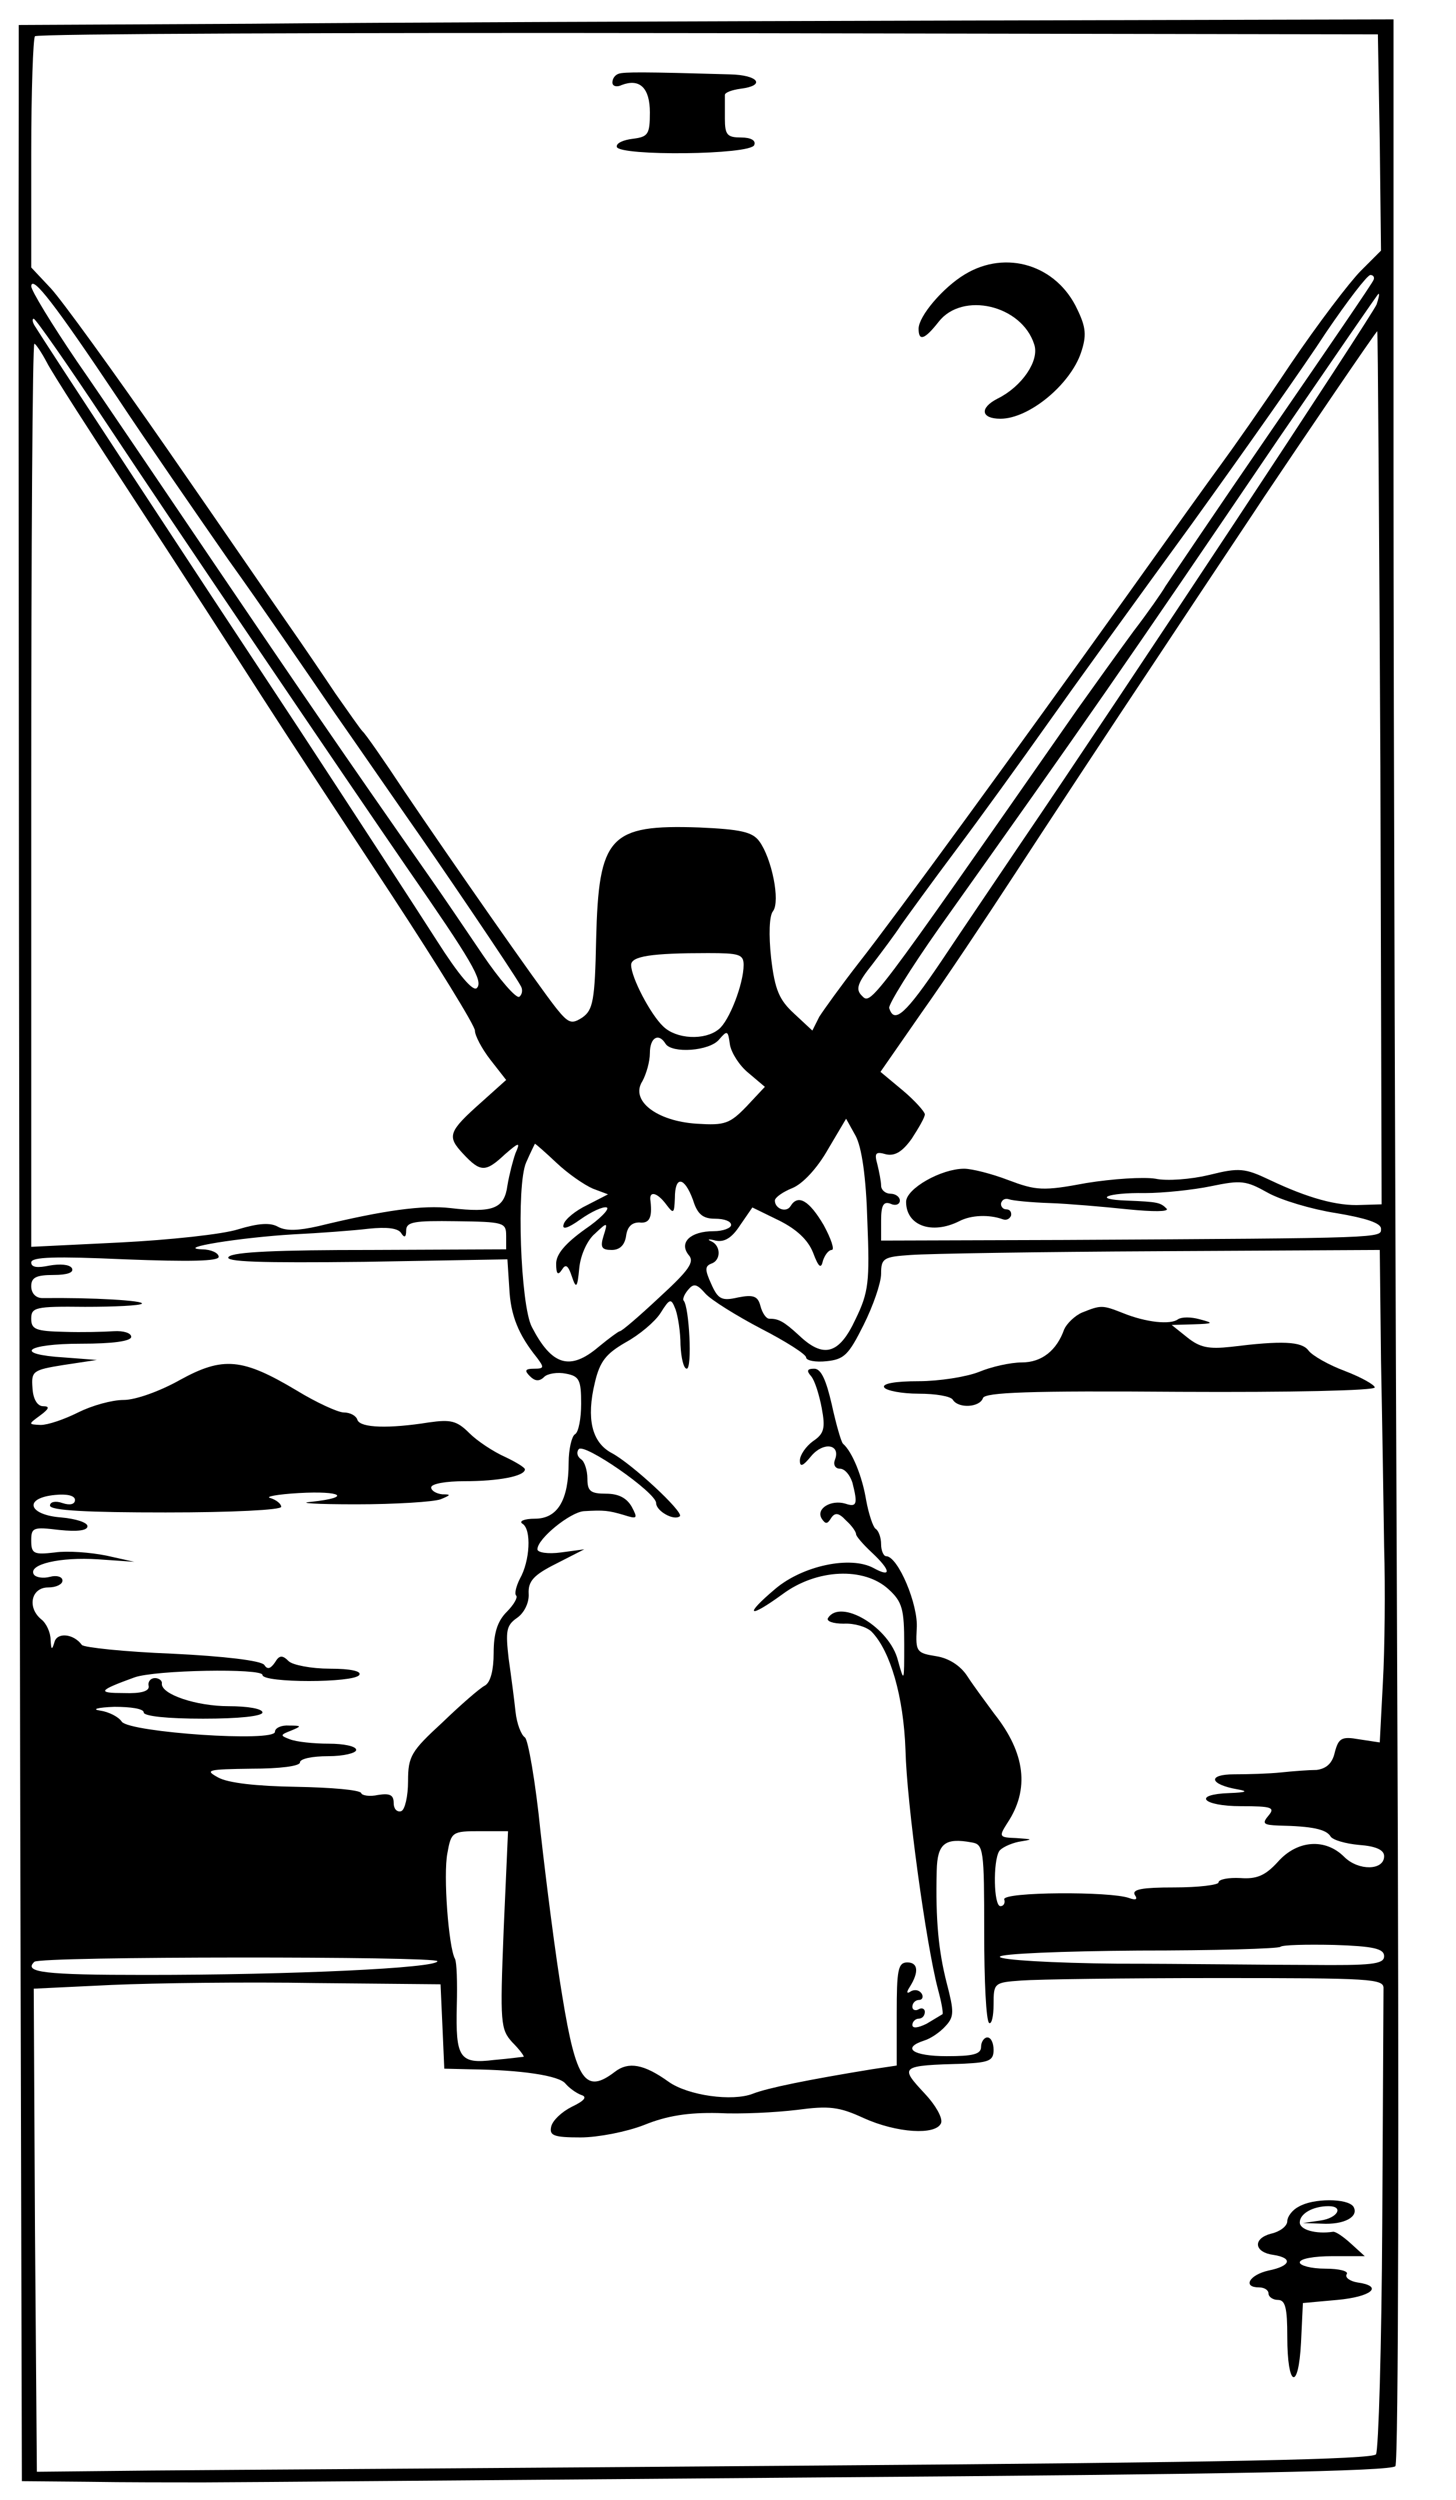 <?xml version="1.0" standalone="no"?>
<!DOCTYPE svg PUBLIC "-//W3C//DTD SVG 20010904//EN"
 "http://www.w3.org/TR/2001/REC-SVG-20010904/DTD/svg10.dtd">
<svg version="1.0" xmlns="http://www.w3.org/2000/svg"
 width="233pt" height="400pt" viewBox="0 0 233 400"
 preserveAspectRatio="xMidYMid meet">
<g transform="translate(0,400) scale(0.1,-0.1)"
fill="#000000" stroke="none">
<path d="M403 3962 l-373 -2 0 -123 c-1 -260 1 -2241 3 -3004 l2 -803 105 -1
c58 -1 141 -1 185 -1 44 0 489 4 990 8 654 5 912 10 918 18 5 6 6 565 3 1241
-3 677 -6 1555 -6 1952 l0 722 -727 -2 c-401 -1 -896 -3 -1100 -5z m1805 -190
l2 -173 -32 -32 c-18 -18 -69 -85 -113 -150 -44 -66 -94 -137 -111 -160 -17
-23 -85 -118 -152 -212 -176 -246 -369 -511 -428 -586 -28 -36 -56 -75 -63
-86 l-11 -22 -29 27 c-24 22 -31 38 -37 89 -4 37 -3 68 3 75 12 16 -2 85 -22
112 -11 15 -30 19 -96 22 -144 5 -161 -14 -165 -179 -2 -98 -5 -113 -22 -125
-17 -11 -22 -10 -42 15 -30 38 -168 236 -243 347 -33 50 -63 93 -67 96 -3 3
-22 30 -43 60 -20 30 -54 80 -75 110 -21 30 -108 157 -194 281 -86 124 -170
240 -187 258 l-31 33 0 182 c0 101 3 185 6 188 3 4 488 6 1077 5 l1072 -2 3
-173z m-10 -220 c-1 -4 -75 -112 -163 -240 -88 -128 -164 -241 -170 -250 -5
-9 -28 -42 -51 -72 -22 -30 -63 -87 -90 -125 -336 -482 -330 -473 -345 -458
-10 10 -7 20 17 50 16 21 37 49 46 63 10 14 49 68 88 120 39 52 104 142 145
200 41 58 145 202 231 320 85 118 183 257 216 308 34 50 66 92 71 92 5 0 7 -4
5 -8z m-2011 -187 c47 -71 128 -188 178 -260 51 -71 127 -182 170 -245 44 -63
97 -140 118 -170 43 -61 170 -248 180 -267 4 -6 3 -14 -2 -18 -5 -3 -32 28
-59 68 -27 40 -65 96 -84 123 -142 203 -213 307 -343 499 -82 121 -181 268
-222 327 -40 59 -73 113 -73 120 1 19 38 -29 137 -177z m2016 148 c-6 -16
-412 -631 -570 -863 -35 -52 -92 -136 -126 -187 -58 -86 -76 -102 -84 -76 -2
5 34 63 79 127 241 339 295 417 544 784 87 127 159 232 160 232 2 0 0 -8 -3
-17z m-2036 -185 c120 -181 385 -572 484 -716 104 -150 123 -182 112 -193 -6
-6 -29 21 -64 76 -30 47 -129 199 -220 338 -183 277 -411 625 -423 645 -4 6
-5 12 -2 12 3 0 54 -73 113 -162z m2042 -556 l2 -699 -33 -1 c-38 -2 -85 11
-146 40 -40 19 -49 20 -97 8 -29 -7 -68 -10 -86 -6 -19 3 -68 0 -111 -7 -69
-13 -80 -12 -125 5 -26 10 -58 18 -70 18 -37 0 -93 -32 -93 -53 0 -38 41 -53
85 -31 19 10 48 11 70 3 6 -2 11 1 13 6 1 6 -2 10 -8 10 -5 0 -9 5 -8 10 2 6
7 8 13 6 5 -2 35 -5 65 -6 30 -1 87 -6 125 -10 40 -4 66 -4 62 1 -10 10 -14
11 -64 13 -57 2 -31 13 29 12 29 0 77 5 106 11 48 10 56 9 90 -10 21 -12 71
-27 110 -33 48 -8 72 -16 72 -25 0 -15 10 -15 -507 -18 l-293 -1 0 32 c0 25 4
31 15 27 8 -4 15 -1 15 5 0 6 -7 11 -15 11 -8 0 -15 6 -15 13 0 6 -3 22 -6 34
-5 18 -3 21 14 16 14 -3 26 4 41 25 11 17 21 34 21 39 0 4 -16 22 -35 38 l-36
30 66 95 c37 52 103 151 148 220 45 69 150 229 234 355 84 127 159 239 166
250 59 88 179 265 181 265 1 0 3 -314 5 -698z m-2134 648 c8 -16 73 -117 143
-224 70 -107 161 -248 202 -312 41 -64 135 -207 208 -318 72 -110 132 -207
132 -215 0 -8 11 -29 25 -47 l25 -32 -39 -35 c-54 -48 -56 -55 -30 -83 28 -30
36 -30 67 -1 23 20 25 20 17 2 -4 -11 -10 -34 -13 -52 -5 -37 -23 -44 -91 -36
-44 5 -105 -3 -212 -29 -31 -7 -51 -8 -64 -1 -12 7 -31 6 -64 -4 -25 -8 -110
-17 -188 -21 l-143 -7 0 723 c0 397 2 722 5 722 2 0 11 -13 20 -30z m1115
-964 c0 -30 -23 -90 -40 -103 -22 -18 -68 -16 -89 5 -20 19 -51 78 -51 98 0
14 32 19 123 19 50 0 57 -2 57 -19z m8 -173 l26 -22 -29 -31 c-27 -28 -35 -31
-80 -28 -64 4 -107 37 -87 68 6 11 12 31 12 45 0 25 14 33 25 15 10 -16 71
-12 86 7 13 15 14 14 17 -8 2 -13 15 -34 30 -46z m190 -237 c4 -97 2 -114 -19
-157 -26 -56 -51 -63 -90 -26 -25 23 -33 27 -48 27 -5 0 -11 9 -14 20 -4 16
-11 19 -36 14 -26 -6 -32 -3 -43 22 -10 22 -10 28 0 32 16 5 16 29 0 36 -7 3
-4 4 7 1 14 -3 26 4 39 24 l20 29 43 -21 c28 -14 46 -31 54 -51 9 -24 13 -27
16 -13 3 9 9 17 14 17 5 0 -1 18 -13 40 -23 39 -41 50 -53 30 -7 -11 -25 -4
-25 9 0 5 13 14 28 20 17 7 40 32 57 62 l29 49 15 -27 c10 -18 17 -66 19 -137z
m-497 93 c18 -17 44 -35 58 -41 l24 -9 -33 -17 c-19 -9 -36 -23 -38 -31 -3 -9
6 -7 27 8 17 12 36 21 42 19 5 -2 -10 -18 -35 -35 -32 -23 -46 -40 -46 -55 0
-17 3 -19 9 -10 6 10 10 8 16 -10 7 -21 9 -19 12 13 2 21 13 45 25 55 20 19
21 19 14 -3 -6 -19 -3 -23 13 -23 13 0 21 8 23 23 2 14 9 21 21 21 16 -2 21 7
18 34 -3 17 10 15 25 -5 12 -16 13 -15 14 10 0 36 15 35 29 -3 7 -23 16 -30
35 -30 15 0 26 -4 26 -10 0 -5 -13 -10 -28 -10 -37 0 -56 -18 -40 -38 10 -11
1 -24 -47 -68 -32 -30 -60 -54 -63 -54 -2 0 -17 -11 -34 -25 -46 -39 -75 -30
-107 32 -18 35 -25 227 -9 263 7 16 14 30 14 30 1 0 17 -14 35 -31z m-81 -116
l0 -22 -217 -1 c-146 0 -220 -3 -227 -11 -8 -8 50 -10 217 -8 l229 4 3 -46 c2
-44 15 -75 44 -111 12 -16 12 -18 -4 -18 -15 0 -16 -3 -7 -12 8 -8 15 -9 23
-1 5 5 21 8 35 5 21 -4 24 -10 24 -48 0 -23 -4 -46 -10 -49 -5 -3 -10 -24 -10
-45 0 -61 -18 -90 -54 -90 -17 0 -26 -4 -20 -8 15 -9 12 -60 -4 -88 -6 -12 -9
-24 -6 -27 3 -3 -4 -15 -15 -26 -15 -15 -21 -34 -21 -66 0 -27 -5 -47 -14 -52
-8 -4 -39 -31 -68 -59 -50 -46 -55 -54 -55 -94 0 -24 -5 -46 -11 -48 -7 -2
-12 4 -12 13 0 13 -6 16 -25 13 -13 -3 -26 -1 -27 3 -2 5 -48 9 -104 10 -63 1
-109 6 -125 15 -22 12 -17 13 54 14 44 0 77 4 77 10 0 6 20 10 45 10 25 0 45
5 45 10 0 6 -20 10 -44 10 -24 0 -52 3 -62 7 -16 6 -16 7 2 14 17 7 17 8 -3 8
-13 1 -23 -4 -23 -10 0 -17 -231 -1 -245 16 -5 8 -21 16 -35 18 -14 2 -4 5 23
6 26 0 47 -3 47 -9 0 -6 38 -10 95 -10 57 0 95 4 95 10 0 6 -24 10 -54 10 -52
0 -108 19 -107 36 1 5 -5 9 -11 9 -7 0 -12 -6 -10 -13 1 -8 -12 -12 -40 -11
-43 0 -41 4 17 25 33 12 205 15 205 4 0 -13 147 -13 155 0 4 6 -14 10 -47 10
-30 0 -60 6 -66 12 -10 10 -15 10 -22 -2 -7 -10 -12 -12 -17 -4 -5 7 -65 14
-147 18 -77 3 -142 10 -145 14 -13 18 -40 21 -44 4 -4 -13 -5 -12 -6 4 0 12
-7 27 -15 33 -23 19 -16 51 11 51 13 0 23 5 23 11 0 6 -9 9 -20 6 -11 -3 -23
-1 -26 4 -9 16 42 28 103 24 l58 -4 -45 10 c-25 5 -62 8 -82 5 -34 -4 -38 -2
-38 19 0 21 3 22 45 17 29 -3 45 -1 45 6 0 6 -19 12 -42 14 -53 4 -61 31 -10
36 19 2 32 -1 32 -8 0 -7 -8 -9 -20 -5 -11 4 -20 2 -20 -4 0 -8 61 -11 185
-11 107 0 185 4 185 9 0 5 -8 11 -17 14 -10 2 10 6 45 8 69 4 86 -7 20 -14
-24 -2 9 -4 72 -4 63 0 124 4 135 8 17 7 17 8 3 8 -10 1 -18 6 -18 11 0 6 24
10 53 10 55 0 97 8 97 19 0 3 -15 12 -32 20 -18 8 -44 25 -57 38 -20 20 -30
22 -65 17 -63 -10 -109 -9 -114 4 -2 7 -12 12 -22 12 -9 0 -44 16 -75 35 -87
52 -118 55 -187 17 -32 -18 -71 -32 -90 -32 -19 0 -51 -9 -73 -20 -22 -11 -48
-20 -60 -20 -20 1 -20 1 -1 15 15 11 16 15 5 15 -9 0 -16 11 -17 29 -2 27 0
29 50 37 l53 8 -52 4 c-83 5 -62 22 27 22 50 0 80 4 80 11 0 6 -12 10 -28 9
-15 -1 -51 -2 -79 -1 -46 1 -53 4 -53 21 0 18 6 20 86 19 47 0 88 2 91 5 5 5
-78 10 -159 9 -11 0 -18 8 -18 19 0 14 8 18 36 18 22 0 33 4 29 11 -4 6 -19 7
-36 4 -19 -4 -29 -3 -29 5 0 9 39 10 150 5 104 -4 150 -3 150 4 0 6 -12 12
-27 12 -44 2 62 19 147 24 41 2 95 6 120 9 29 3 47 1 52 -7 5 -8 8 -7 8 4 0
14 12 16 80 15 76 -1 80 -2 80 -23z m1400 -200 c2 -98 4 -232 5 -298 2 -66 1
-164 -2 -217 l-5 -96 -33 5 c-28 5 -33 2 -39 -21 -4 -18 -14 -26 -29 -28 -12
0 -38 -2 -57 -4 -19 -2 -53 -3 -75 -3 -43 0 -40 -16 5 -24 18 -3 15 -5 -12 -6
-61 -2 -44 -21 18 -21 49 0 55 -2 44 -15 -11 -13 -8 -15 16 -16 54 -1 76 -6
83 -17 3 -6 24 -12 46 -14 27 -2 40 -8 40 -18 0 -23 -41 -24 -64 -1 -30 30
-75 27 -106 -8 -20 -22 -34 -28 -60 -26 -19 1 -35 -2 -35 -7 0 -4 -32 -8 -71
-8 -51 0 -68 -3 -63 -12 5 -7 2 -9 -9 -5 -30 11 -202 10 -200 -2 2 -6 -1 -11
-6 -11 -11 0 -12 72 -2 88 3 5 17 12 31 15 24 4 24 4 -4 6 -27 1 -28 2 -14 24
36 54 29 112 -21 175 -14 19 -34 46 -43 60 -11 17 -30 29 -50 32 -31 5 -33 7
-31 44 3 38 -30 116 -49 116 -4 0 -8 9 -8 19 0 11 -4 22 -9 25 -4 3 -11 24
-15 46 -6 37 -22 77 -37 90 -3 3 -11 31 -18 63 -9 39 -17 57 -28 57 -11 0 -13
-3 -5 -12 6 -7 13 -30 17 -51 6 -32 4 -41 -14 -53 -11 -8 -21 -22 -21 -31 0
-11 5 -9 18 7 20 24 48 19 38 -6 -3 -8 1 -14 8 -14 8 0 16 -10 20 -22 9 -35 7
-40 -11 -34 -23 7 -48 -8 -38 -24 6 -9 9 -9 15 1 6 9 12 9 24 -4 9 -8 16 -18
16 -22 0 -3 11 -16 25 -29 31 -29 32 -41 3 -25 -37 20 -113 4 -157 -33 -51
-43 -44 -49 11 -9 55 41 131 44 170 8 22 -20 25 -32 25 -88 0 -61 0 -62 -10
-26 -13 53 -92 100 -112 68 -3 -5 8 -9 25 -9 17 1 37 -5 45 -13 30 -31 51
-104 54 -189 2 -85 33 -311 52 -383 6 -22 9 -40 7 -40 -2 -1 -13 -8 -25 -15
-14 -7 -23 -8 -23 -2 0 5 5 10 10 10 6 0 10 5 10 11 0 5 -5 7 -10 4 -5 -3 -10
-1 -10 4 0 6 5 11 11 11 5 0 7 5 4 10 -4 6 -11 7 -17 4 -7 -5 -8 -2 -2 7 15
24 13 39 -4 39 -15 0 -17 -12 -17 -82 l0 -83 -40 -6 c-104 -17 -167 -30 -190
-39 -33 -13 -104 -3 -135 19 -39 28 -64 33 -86 16 -47 -36 -62 -15 -84 120
-11 65 -26 184 -35 264 -8 80 -20 148 -25 151 -6 4 -13 22 -15 41 -2 19 -7 57
-11 85 -5 44 -4 53 13 65 12 8 20 25 19 39 -1 20 8 30 44 48 l45 23 -37 -5
c-22 -3 -38 0 -38 5 0 17 52 59 74 61 33 2 40 1 64 -6 22 -7 23 -6 13 13 -8
14 -21 21 -41 21 -25 0 -30 4 -30 24 0 14 -5 28 -10 31 -6 4 -8 11 -4 16 7 12
124 -69 124 -86 0 -13 29 -29 38 -21 6 7 -77 84 -109 101 -32 17 -41 55 -27
113 8 34 18 46 49 64 22 12 47 33 56 47 15 24 17 24 24 6 4 -11 8 -37 8 -57 1
-21 5 -38 10 -38 9 0 4 99 -5 109 -2 2 1 10 7 17 9 11 14 10 28 -6 9 -10 49
-35 89 -56 39 -20 72 -41 72 -46 0 -5 15 -8 33 -6 28 3 35 10 59 58 15 30 28
67 28 82 0 25 4 27 48 30 26 2 205 5 399 6 l351 2 2 -177z m-1404 -911 c-6
-150 -5 -159 14 -180 12 -12 19 -22 18 -23 -2 0 -23 -3 -47 -5 -56 -7 -62 3
-60 87 1 36 0 70 -3 75 -10 18 -19 134 -12 169 6 34 8 35 52 35 l45 0 -7 -158z
m769 -4 c0 -77 3 -142 8 -145 4 -2 7 11 7 30 0 34 1 35 44 38 25 2 166 4 313
4 249 0 268 -1 267 -17 0 -10 -1 -179 -2 -375 -1 -197 -6 -363 -10 -370 -5 -8
-236 -13 -892 -18 -487 -4 -967 -7 -1068 -8 l-183 -2 -3 386 -2 387 125 6 c69
3 216 5 326 3 l200 -2 3 -67 3 -68 42 -1 c81 -1 142 -10 152 -23 6 -7 17 -15
25 -18 10 -3 6 -9 -15 -19 -16 -8 -31 -22 -33 -32 -3 -14 4 -17 47 -17 28 0
74 9 102 20 37 15 71 20 118 19 36 -2 93 1 126 5 52 7 68 5 107 -13 53 -24
116 -28 124 -8 3 8 -9 29 -26 47 -41 44 -40 45 63 48 40 2 47 5 47 22 0 11 -4
20 -10 20 -5 0 -10 -7 -10 -15 0 -12 -13 -15 -55 -15 -54 0 -73 13 -36 25 10
3 25 13 34 23 14 15 14 23 2 69 -13 51 -18 100 -16 180 1 43 13 53 56 45 19
-3 20 -11 20 -144z m640 -38 c0 -13 -20 -15 -120 -14 -66 0 -204 2 -307 2
-104 1 -188 6 -188 11 0 5 100 9 222 10 121 0 224 3 227 6 3 3 41 4 86 3 63
-2 80 -6 80 -18z m-1515 -8 c0 -11 -232 -22 -467 -22 -162 0 -196 4 -178 21 8
9 645 9 645 1z"/>
<path d="M990 3882 c-6 -2 -10 -8 -10 -14 0 -6 7 -8 15 -4 29 11 45 -5 45 -44
0 -35 -3 -39 -27 -42 -16 -2 -27 -7 -26 -13 4 -15 215 -13 220 3 3 7 -5 12
-21 12 -22 0 -26 4 -26 30 0 17 0 33 0 38 0 4 11 8 25 10 41 5 29 22 -17 23
-138 4 -169 4 -178 1z"/>
<path d="M1544 3561 c-35 -21 -74 -67 -74 -87 0 -21 10 -17 32 11 38 49 133
27 153 -36 9 -26 -20 -68 -59 -87 -29 -15 -26 -32 5 -32 46 0 112 55 129 106
9 27 8 40 -6 69 -33 71 -114 96 -180 56z"/>
<path d="M1732 1900 c-12 -5 -25 -18 -29 -27 -12 -34 -36 -53 -68 -53 -18 0
-49 -7 -68 -15 -20 -8 -64 -15 -97 -15 -38 0 -59 -4 -55 -10 3 -5 28 -10 55
-10 27 0 52 -4 55 -10 9 -14 43 -12 48 3 3 9 73 12 315 10 176 -1 312 2 312 7
0 4 -21 16 -47 26 -27 10 -53 25 -59 33 -11 15 -43 16 -124 6 -36 -4 -50 -1
-70 15 l-25 20 35 1 c32 1 33 2 10 8 -14 4 -29 4 -35 0 -12 -9 -51 -5 -88 10
-33 13 -35 13 -65 1z"/>
<path d="M2078 469 c-10 -5 -18 -16 -18 -23 0 -8 -12 -17 -26 -20 -30 -8 -27
-30 4 -34 32 -5 27 -18 -8 -25 -31 -7 -42 -27 -15 -27 8 0 15 -4 15 -10 0 -5
7 -10 15 -10 12 0 15 -13 15 -59 0 -81 18 -88 22 -9 l3 63 55 5 c55 5 75 22
32 28 -12 2 -20 8 -17 13 4 5 -12 9 -34 9 -23 0 -41 5 -41 10 0 6 23 10 52 10
l52 0 -22 20 c-12 11 -25 20 -29 19 -27 -4 -53 3 -53 15 0 14 21 26 46 26 25
0 15 -19 -13 -23 l-28 -4 30 -1 c36 -2 60 11 51 27 -9 14 -65 14 -88 0z"/>
</g>
</svg>
